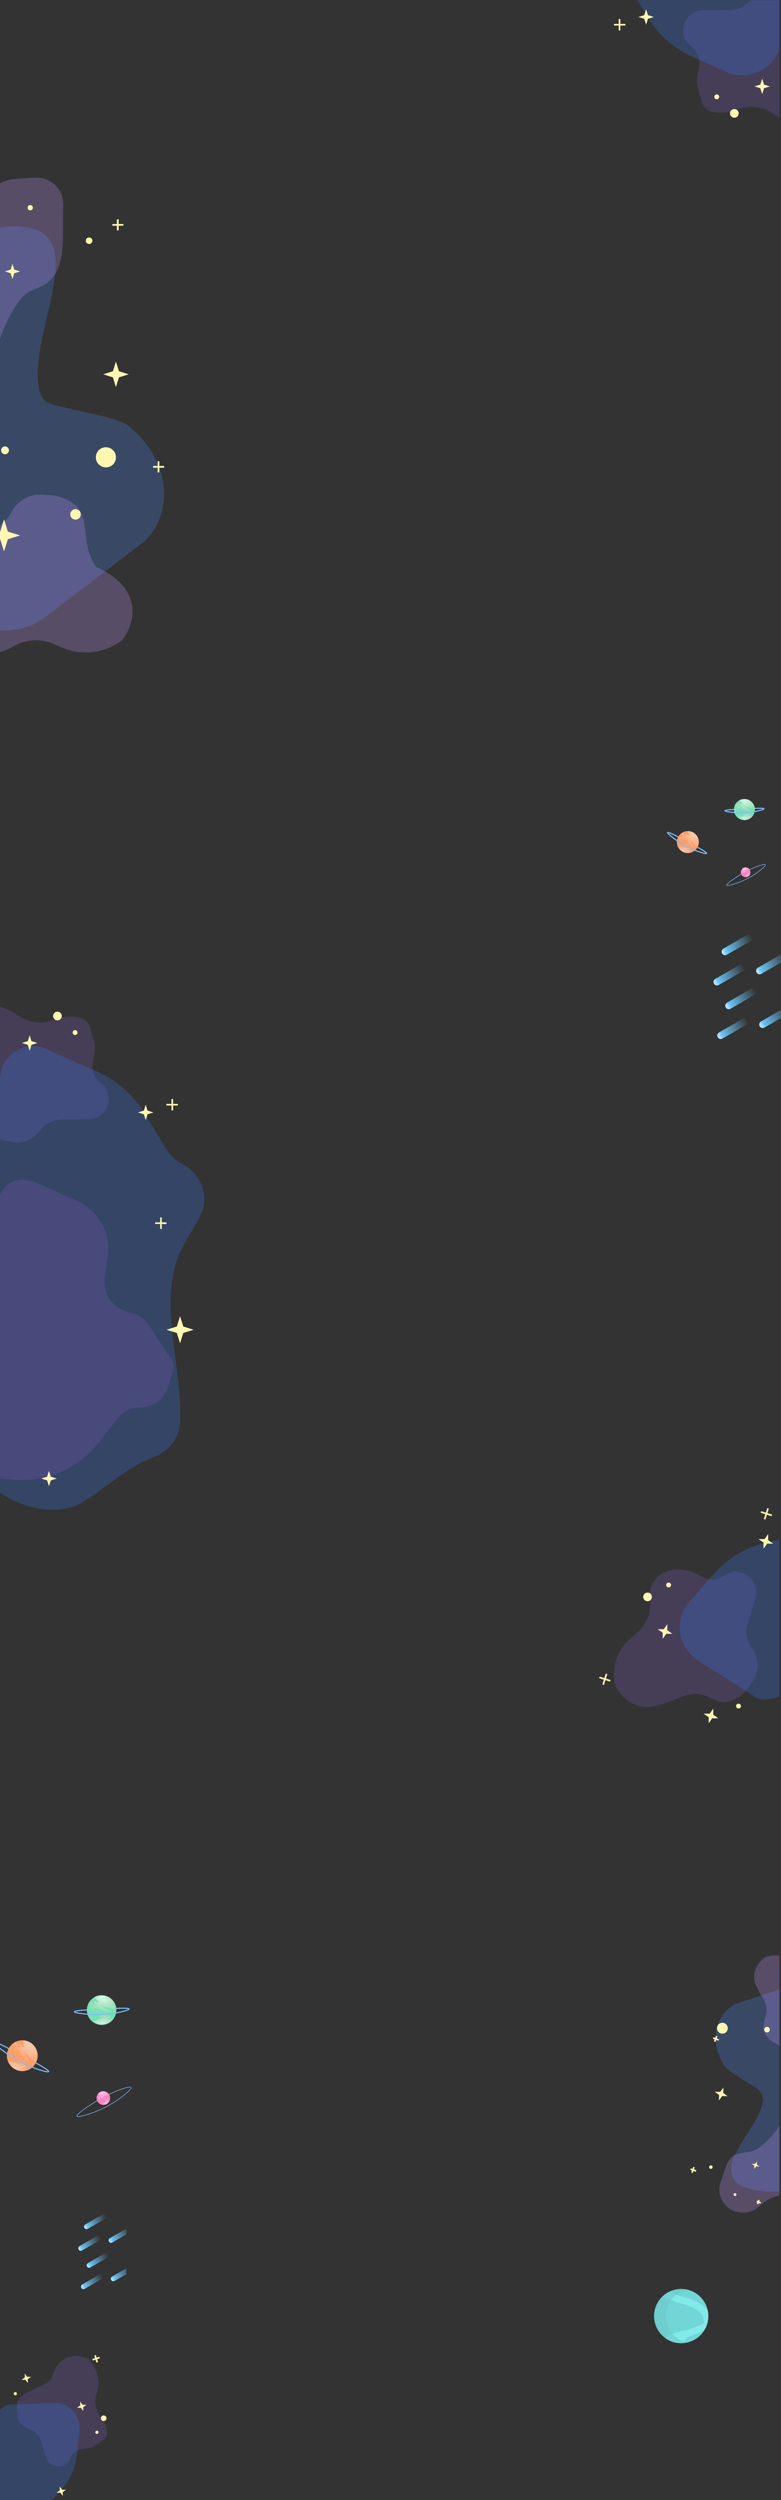<svg width="1440" height="4608" viewBox="0 0 1440 4608" fill="none" xmlns="http://www.w3.org/2000/svg">
<rect x="0" y="0" width="1440" height="4608" fill="#333333" stroke="none"/>
<mask id="mask0_408_3" style="mask-type:alpha" maskUnits="userSpaceOnUse" x="-3" y="0" width="1440" height="4612">
<path d="M-3 0H1437V4612H-3V0Z" fill="#272057"/>
</mask>
<g mask="url(#mask0_408_3)">
<path d="M1351.97 3978.5C1365.8 3945.67 1399.51 3908.09 1406.2 3875.64C1408.43 3864.83 1403.33 3854.61 1394.13 3848.53C1375.06 3835.94 1341.45 3817.72 1334.66 3806.53C1306.06 3759.38 1321.05 3710.28 1357.55 3692.93L1476.61 3654.25C1488.79 3650.3 1501.86 3650.03 1514.19 3653.49C1539.2 3660.5 1557.62 3681.73 1561.03 3707.48L1568.88 3766.84C1573.2 3799.42 1567.09 3832.53 1551.44 3861.43L1515.13 3928.48C1508.7 3940.35 1505.75 3953.8 1506.62 3967.28C1508.93 4002.98 1484.63 4035.92 1448.95 4038.62C1407.58 4041.75 1379.6 4036.57 1363.22 4026.66C1347.33 4017.06 1344.76 3995.61 1351.97 3978.5Z" fill="#4B7FE2" fill-opacity="0.29"/>
<path d="M1394.04 3659.97C1383.27 3634.5 1399.46 3614.96 1411.87 3607.01L1413 3606.67C1433.59 3600.44 1455.95 3605.67 1471.65 3620.38L1477.51 3625.88C1488.19 3635.89 1503.08 3640.06 1517.4 3637.04C1524.63 3635.52 1532.12 3635.81 1539.21 3637.89L1544.94 3639.56C1551.36 3641.44 1556 3647.04 1556.64 3653.7L1558.21 3669.91C1558.8 3676.03 1557.86 3682.19 1555.47 3687.85L1552.32 3695.34C1548.65 3704.04 1550.36 3714.08 1556.7 3721.08C1572.31 3738.29 1557.15 3765.48 1534.31 3761.26L1503.04 3755.49C1492.66 3753.58 1482 3756.77 1474.39 3764.08C1464.95 3773.14 1451.03 3775.71 1438.97 3770.63L1433.34 3768.26C1419.5 3762.43 1412.22 3753.08 1408.71 3744.57C1404.79 3735.08 1410.8 3721.61 1412.83 3711.56C1416.84 3691.78 1401.89 3678.55 1394.04 3659.97Z" fill="#B995F4" fill-opacity="0.27"/>
<path d="M1453.95 3886.9C1471.15 3849 1492.08 3808.36 1509.3 3784.3C1522.68 3765.61 1540.5 3774.51 1537.7 3797.32C1535.61 3814.3 1530.08 3839.37 1517.72 3876.13C1515.45 3882.9 1513.57 3890.43 1516.65 3896.88C1524.03 3912.36 1544.44 3901.91 1536.89 3920.32C1524.92 3949.52 1502.91 3985.47 1487.04 4009.81C1475.17 4028 1456.91 4040.89 1436.05 4046.95L1429.47 4048.87C1420.95 4051.34 1413.05 4055.56 1406.25 4061.26L1397.93 4068.24C1386.9 4077.5 1372 4080.67 1358.15 4076.72L1356.77 4076.33C1333.31 4069.63 1320.46 4044.44 1328.81 4021.51L1331.88 4013.09C1337.62 3997.33 1340.42 3978.53 1355.74 3971.68C1368.5 3965.98 1385.15 3968.25 1396.85 3960.6C1407.22 3953.82 1418.51 3942.16 1428.07 3930.73C1439.01 3917.65 1446.9 3902.42 1453.95 3886.9Z" fill="#B995F4" fill-opacity="0.27"/>
<circle cx="1414.24" cy="3741" r="5.171" transform="rotate(-160.616 1414.24 3741)" fill="#FFF7B1"/>
<circle cx="1310.7" cy="3994.41" r="3.232" transform="rotate(-160.616 1310.7 3994.41)" fill="#FFF7B1"/>
<circle cx="1355.24" cy="4045.03" r="2.585" transform="rotate(-160.616 1355.24 4045.03)" fill="#FFF7B1"/>
<circle cx="1331.9" cy="3738.41" r="10.018" transform="rotate(-160.616 1331.9 3738.41)" fill="#FFF7B1"/>
<line x1="1275.93" y1="4004.79" x2="1279.58" y2="3994.43" stroke="#FFF7B1" stroke-width="3"/>
<path d="M1283.49 4001.62L1273.13 3997.98" stroke="#FFF7B1" stroke-width="3"/>
<line x1="1317.75" y1="3763.24" x2="1321.4" y2="3752.88" stroke="#FFF7B1" stroke-width="3"/>
<path d="M1325.31 3760.08L1314.94 3756.43" stroke="#FFF7B1" stroke-width="3"/>
<line x1="1396.87" y1="4062.41" x2="1399.44" y2="4055.1" stroke="#FFF7B1" stroke-width="3"/>
<path d="M1402.62 4060.32L1395.3 4057.75" stroke="#FFF7B1" stroke-width="3"/>
<path d="M1390.67 3997.88L1390.88 3991.95L1386.13 3988.4L1392.05 3988.61L1395.6 3983.86L1395.4 3989.79L1400.15 3993.34L1394.22 3993.13L1390.67 3997.88Z" fill="#FFF7B1"/>
<path d="M1325.51 3871.49L1325.86 3861.44L1317.8 3855.42L1327.86 3855.77L1333.87 3847.71L1333.52 3857.76L1341.58 3863.78L1331.53 3863.43L1325.51 3871.49Z" fill="#FFF7B1"/>
<path d="M94.611 4385.35C108.941 4333.41 146.061 4339.12 162.829 4348.46L163.659 4349.29C178.869 4364.49 184.823 4386.64 179.281 4407.41L177.212 4415.17C173.443 4429.3 176.806 4444.38 186.223 4455.57C190.975 4461.22 194.259 4467.95 195.782 4475.17L197.013 4481C198.394 4487.55 195.652 4494.27 190.089 4497.99L176.553 4507.02C171.449 4510.43 165.578 4512.51 159.468 4513.09L151.388 4513.84C141.992 4514.73 133.96 4520.97 130.795 4529.86C123.01 4551.73 91.909 4551.23 84.831 4529.12L75.144 4498.87C71.931 4488.83 64.083 4480.95 54.058 4477.7C41.621 4473.67 32.775 4462.62 31.555 4449.61L30.985 4443.53C30.709 4440.59 30.673 4437.81 30.838 4435.18C32.58 4407.44 70.006 4405.53 91.616 4388.04C92.814 4387.07 93.819 4386.15 94.611 4385.35Z" fill="#7D59B8" fill-opacity="0.27"/>
<path d="M-24.426 4545.83C-26.992 4506.64 -14.307 4437.73 16.365 4432.25L99.095 4429.15C108.66 4428.79 118.101 4431.4 126.124 4436.62C140.862 4446.21 148.91 4463.31 146.907 4480.78L141.868 4524.71C139.101 4548.83 128.95 4571.52 112.802 4589.65L79.267 4627.32C73.124 4634.21 69.01 4642.68 67.38 4651.77C62.834 4677.14 39.525 4695.71 14.438 4689.81C-12.938 4683.36 -29.753 4673.74 -37.927 4663.25C-45.121 4654.02 -43.026 4641.23 -39.908 4629.95C-34.937 4611.96 -28.474 4595.47 -24.635 4576.53C-22.594 4566.46 -23.755 4556.09 -24.426 4545.83Z" fill="#3974E4" fill-opacity="0.29"/>
<path d="M141.891 4438.02L147.94 4433.83L147.945 4426.47L152.135 4432.52L159.493 4432.53L153.444 4436.72L153.439 4444.08L149.249 4438.03L141.891 4438.02Z" fill="#FFF7B1"/>
<path d="M39.69 4386.45L45.74 4382.26L45.745 4374.9L49.934 4380.95L57.293 4380.95L51.243 4385.14L51.238 4392.5L47.049 4386.45L39.69 4386.45Z" fill="#FFF7B1"/>
<path d="M104.156 4594.58L110.205 4590.39L110.21 4583.03L114.4 4589.08L121.758 4589.08L115.709 4593.27L115.704 4600.63L111.515 4594.58L104.156 4594.58Z" fill="#FFF7B1"/>
<line x1="170.665" y1="4349.45" x2="183.675" y2="4345.39" stroke="#FFF7B1" stroke-width="3"/>
<path d="M179.309 4354.27L175.248 4341.26" stroke="#FFF7B1" stroke-width="3"/>
<circle cx="191.212" cy="4457.32" r="5.167" transform="rotate(-107.334 191.212 4457.32)" fill="#FFF7B1"/>
<circle cx="178.663" cy="4483.22" r="2.906" transform="rotate(-107.334 178.663 4483.22)" fill="#FFF7B1"/>
<circle cx="28.235" cy="4412.03" r="2.906" transform="rotate(-107.334 28.235 4412.03)" fill="#FFF7B1"/>
<path d="M1205.88 3145.33C1171.47 3152.13 1147.69 3130.28 1136.74 3111.67C1134.96 3108.66 1133.92 3105.31 1133.29 3101.87C1127.69 3071.22 1138.85 3039.91 1162.58 3019.72L1174.67 3009.43C1191.92 2994.76 1200.92 2972.59 1198.78 2950.05L1198.04 2942.33C1197.45 2936.02 1198.42 2929.66 1200.87 2923.81C1208.84 2904.8 1227.58 2892.56 1248.2 2892.9L1255.44 2893.02C1265.58 2893.18 1275.51 2895.87 1284.36 2900.84L1294.47 2906.51C1307.21 2913.66 1322.94 2912.78 1334.8 2904.25C1363.98 2883.25 1403.14 2911.28 1392.69 2945.67L1378.37 2992.74C1373.62 3008.35 1376.68 3025.3 1386.58 3038.27C1398.87 3054.36 1400.41 3076.21 1390.5 3093.87L1385.87 3102.1C1372.59 3125.77 1353.49 3134.84 1338.45 3137.38C1327.26 3139.26 1313.1 3131.02 1302.66 3126.57C1269.79 3112.58 1240.94 3138.4 1205.88 3145.33Z" fill="#7D59B8" fill-opacity="0.27"/>
<path d="M1550.76 3013.22C1522.82 3065.15 1440.58 3150.35 1394.55 3129.35L1286.47 3060.43C1273.97 3052.46 1264.24 3040.83 1258.62 3027.11C1248.3 3001.92 1253.11 2973.05 1271.05 2952.57L1316.16 2901.06C1340.93 2872.77 1373.84 2852.83 1410.37 2843.95L1486.25 2825.52C1500.15 2822.15 1512.85 2814.99 1522.93 2804.85C1551.07 2776.54 1597.11 2773.42 1623.85 2803.04C1653.04 2835.36 1665.99 2862.41 1667.15 2882.98C1668.18 2901.07 1654.25 2915.51 1640.35 2927.13C1616.09 2947.4 1591.14 2963.82 1567.8 2987.71C1560.62 2995.06 1555.63 3004.17 1550.76 3013.22Z" fill="#3974E4" fill-opacity="0.29"/>
<path d="M1239.78 3011.44L1228.38 3011.45L1221.9 3020.81L1221.89 3009.42L1212.52 3002.93L1223.92 3002.92L1230.4 2993.56L1230.41 3004.95L1239.78 3011.44Z" fill="#FFF7B1"/>
<path d="M1324.51 3167.13L1313.11 3167.14L1306.63 3176.51L1306.62 3165.12L1297.25 3158.63L1308.65 3158.62L1315.13 3149.25L1315.14 3160.65L1324.51 3167.13Z" fill="#FFF7B1"/>
<path d="M1425.72 2845.29L1414.33 2845.3L1407.84 2854.67L1407.84 2843.27L1398.47 2836.79L1409.86 2836.78L1416.35 2827.41L1416.36 2838.81L1425.72 2845.29Z" fill="#FFF7B1"/>
<line x1="1423.14" y1="2793.17" x2="1402.99" y2="2786.88" stroke="#FFF7B1" stroke-width="3"/>
<path d="M1416.13 2780.2L1409.84 2800.35" stroke="#FFF7B1" stroke-width="3"/>
<line x1="1125.37" y1="3098.11" x2="1105.22" y2="3091.83" stroke="#FFF7B1" stroke-width="3"/>
<path d="M1118.36 3085.14L1112.07 3105.29" stroke="#FFF7B1" stroke-width="3"/>
<circle cx="1193.96" cy="2943.42" r="8" transform="rotate(107.334 1193.96 2943.42)" fill="#FFF7B1"/>
<circle cx="1232.76" cy="2921.49" r="4.5" transform="rotate(107.334 1232.76 2921.49)" fill="#FFF7B1"/>
<circle cx="1361.64" cy="3144.64" r="4.5" transform="rotate(107.334 1361.64 3144.64)" fill="#FFF7B1"/>
<path d="M-45.015 1982.31C-115.174 1937.17 -89.612 1884.94 -68.061 1864.46L-66.451 1863.62C-36.974 1848.15 -1.485 1849.57 26.663 1867.34L37.173 1873.98C56.319 1886.07 80.16 1888.05 101.042 1879.3C111.58 1874.88 123.047 1873.13 134.423 1874.21L143.615 1875.08C153.925 1876.06 162.601 1883.21 165.524 1893.15L172.636 1917.33C175.317 1926.44 175.689 1936.08 173.717 1945.38L171.109 1957.67C168.077 1971.96 173.607 1986.72 185.287 1995.5C214.02 2017.09 198.933 2062.83 162.989 2063.1L113.796 2063.46C97.477 2063.57 82.213 2071.54 72.782 2084.86C61.083 2101.38 40.678 2109.36 20.874 2105.16L11.632 2103.2C-2.263 2100.25 -12.817 2094.59 -20.709 2087.92C-41.941 2069.97 -33.378 2038.03 -36.804 2010.44C-38.354 1997.96 -42.071 1987.82 -45.015 1982.31Z" fill="#7D59B8" fill-opacity="0.27"/>
<path d="M152.911 2768.66C55.086 2827.44 -172.511 2699.04 -45.499 2458L0.432 1982.94C3.923 1946.83 38.223 1921.91 73.647 1929.75C77.563 1930.62 81.382 1931.87 85.049 1933.49L178.574 1974.89C215.692 1991.32 246.828 2018.82 267.725 2053.61L305.559 2116.62C312.923 2128.88 323.536 2138.87 336.224 2145.47C371.625 2163.89 387.502 2206.38 368.803 2241.64C360.594 2257.11 351.914 2272.24 342.952 2287.01C284.225 2383.78 334.849 2503.78 332.532 2616.95C331.88 2648.76 314.713 2674.25 279.356 2687.44C234.567 2704.15 193.885 2744.03 152.911 2768.66Z" fill="#3974E4" fill-opacity="0.29"/>
<path d="M-22.932 2424.75C-60.748 2337.37 -27.619 2232.95 8.987 2188.52C24.397 2169.82 50.303 2172.41 72.404 2182.35L142.467 2213.86C182.132 2231.69 205.14 2273.69 198.821 2316.72L193.205 2354.96C188.805 2384.93 208.713 2413.07 238.433 2418.89C253.348 2421.81 266.466 2430.6 274.85 2443.27L316.47 2506.2C320.336 2512.05 321.361 2519.33 319.259 2526.01L309.499 2557.07C302.54 2579.21 282.014 2594.28 258.802 2594.28C242.56 2594.28 227.211 2601.7 217.132 2614.44L180.171 2661.14C144.079 2706.74 87.813 2731.6 29.796 2727.57L-44.382 2722.43C-57.615 2721.51 -69.986 2715.53 -78.922 2705.73L-92.907 2690.38C-121.456 2659.06 -94.153 2609.35 -52.403 2616.63C-73.306 2595.13 -81.072 2572.42 -82.421 2553.1C-84.357 2525.36 -61.455 2504.71 -45.598 2481.87C-30.356 2459.92 -24.138 2436.8 -22.932 2424.75Z" fill="#7D59B8" fill-opacity="0.27"/>
<path d="M54.654 1936.72L51.252 1925.85L40.378 1922.45L51.252 1919.04L54.654 1908.17L58.056 1919.04L68.93 1922.45L58.056 1925.85L54.654 1936.72Z" fill="#FFF7B1"/>
<path d="M332 2476L326.043 2456.95L307 2451L326.043 2445.04L332 2426L337.957 2445.04L357 2451L337.957 2456.95L332 2476Z" fill="#FFF7B1"/>
<path d="M268.654 2064.72L265.252 2053.85L254.378 2050.45L265.252 2047.04L268.654 2036.17L272.056 2047.04L282.93 2050.45L272.056 2053.85L268.654 2064.72Z" fill="#FFF7B1"/>
<path d="M90.276 2739.55L86.874 2728.68L76 2725.27L86.874 2721.87L90.276 2711L93.678 2721.87L104.552 2725.27L93.678 2728.68L90.276 2739.55Z" fill="#FFF7B1"/>
<line x1="317.637" y1="2046.72" x2="317.637" y2="2025.62" stroke="#FFF7B1" stroke-width="3"/>
<path d="M327.93 2036.17L306.826 2036.17" stroke="#FFF7B1" stroke-width="3"/>
<line x1="296.811" y1="2265.1" x2="296.811" y2="2244" stroke="#FFF7B1" stroke-width="3"/>
<path d="M307.104 2254.55L286 2254.55" stroke="#FFF7B1" stroke-width="3"/>
<circle cx="105.93" cy="1872.72" r="8" transform="rotate(180 105.93 1872.72)" fill="#FFF7B1"/>
<circle cx="138.43" cy="1903.22" r="4.5" transform="rotate(180 138.43 1903.22)" fill="#FFF7B1"/>
<path d="M102.31 477.008C106.298 548.995 55.142 656.166 73.576 722.691C76.522 733.324 84.23 741.657 94.772 744.912C131.417 756.225 216.652 768.132 237.613 785.336C316.266 849.895 320.243 944.527 267.345 997.074L83.796 1137.29C65.027 1151.63 42.439 1160.1 18.871 1161.63C-28.946 1164.75 -74.018 1139.07 -95.715 1096.34L-159.013 971.699C-177.838 934.628 -184.452 892.553 -177.909 851.495L-151.151 683.6C-147.231 658.998 -150.333 633.788 -160.103 610.871C-185.986 550.153 -163.859 477.932 -103.424 451.394C-19.355 414.478 38.48 410.164 71.743 425.77C90.916 434.765 101.139 455.861 102.31 477.008Z" fill="#4B7FE2" fill-opacity="0.29"/>
<path d="M177.434 1044.95C268.145 1085.81 247.212 1151.93 225.406 1179.88L223.657 1181.16C191.621 1204.6 149.514 1209.19 113.18 1193.2L99.613 1187.22C74.9 1176.34 46.431 1178.21 23.348 1192.22C11.699 1199.29 -1.517 1203.37 -15.125 1204.11L-26.119 1204.7C-38.452 1205.37 -49.947 1198.46 -55.147 1187.26L-67.8 1160C-72.571 1149.72 -74.71 1138.42 -74.024 1127.11L-73.117 1112.15C-72.063 1094.75 -81.189 1078.33 -96.513 1070.03C-134.212 1049.63 -124.487 993.024 -82.141 986.372L-24.186 977.27C-4.96 974.25 11.637 962.162 20.41 944.79C31.294 923.24 53.951 910.228 78.049 911.689L89.296 912.371C110.038 913.628 125.569 920.584 136.818 929.325C158.773 946.385 155.331 978.066 160.879 1005.31C164.586 1023.52 172.207 1037.92 177.434 1044.95Z" fill="#B995F4" fill-opacity="0.27"/>
<path d="M-18.998 716.053C-27.041 808.703 -42.185 912.382 -62.464 958.74C-71.674 979.794 -94.605 975.639 -102.273 953.975C-112.224 925.86 -122.854 871.528 -123.719 767.267C-123.779 760.125 -124.941 752.698 -128.79 746.682C-151.463 711.245 -186.061 750.986 -184.034 711.122C-180.993 651.314 -163.845 572.581 -150.988 520.456C-142.085 484.367 -119.947 453.232 -89.719 431.598L-75.783 421.624C-62.481 412.103 -51.308 399.915 -42.976 385.838L-32.77 368.593C-19.239 345.732 4.754 331.075 31.271 329.472L64.802 327.445C93.049 325.737 116.812 348.358 116.497 376.655L116.155 407.367C115.687 449.373 119.549 498.268 85.311 522.609C73.257 531.178 57.516 533.266 46.341 542.954C27.533 559.259 10.373 595.468 -1.874 628.684C-12.191 656.665 -16.418 686.343 -18.998 716.053Z" fill="#B995F4" fill-opacity="0.27"/>
<circle cx="139.229" cy="948.117" r="9.54" fill="#FFF7B1"/>
<circle cx="164.272" cy="443.675" r="5.963" fill="#FFF7B1"/>
<circle cx="9.243" cy="830.056" r="7.155" fill="#FFF7B1"/>
<circle cx="55.752" cy="382.856" r="4.77" fill="#FFF7B1"/>
<circle cx="195.263" cy="842.925" r="18.484" fill="#FFF7B1"/>
<line x1="217.15" y1="404.322" x2="217.15" y2="424.595" stroke="#FFF7B1" stroke-width="3"/>
<path d="M207.203 414.458L227.476 414.458" stroke="#FFF7B1" stroke-width="3"/>
<line x1="292.28" y1="850.329" x2="292.28" y2="870.602" stroke="#FFF7B1" stroke-width="3"/>
<path d="M282.333 860.466L302.606 860.466" stroke="#FFF7B1" stroke-width="3"/>
<path d="M7.454 957.657L14.416 979.912L36.671 986.874L14.416 993.836L7.454 1016.09L0.492 993.836L-21.763 986.874L0.492 979.912L7.454 957.657Z" fill="#FFF7B1"/>
<path d="M22.957 486.606L26.225 497.053L36.671 500.321L26.225 503.589L22.957 514.035L19.689 503.589L9.242 500.321L19.689 497.053L22.957 486.606Z" fill="#FFF7B1"/>
<path d="M213.762 666.679L219.304 684.392L237.017 689.933L219.304 695.475L213.762 713.188L208.221 695.475L190.508 689.933L208.221 684.392L213.762 666.679Z" fill="#FFF7B1"/>
<circle cx="139.229" cy="948.117" r="9.54" fill="#FFF7B1"/>
<circle cx="164.272" cy="443.675" r="5.963" fill="#FFF7B1"/>
<circle cx="9.243" cy="830.056" r="7.155" fill="#FFF7B1"/>
<circle cx="55.752" cy="382.856" r="4.77" fill="#FFF7B1"/>
<circle cx="195.263" cy="842.925" r="18.484" fill="#FFF7B1"/>
<line x1="217.15" y1="404.322" x2="217.15" y2="424.595" stroke="#FFF7B1" stroke-width="3"/>
<path d="M207.203 414.458L227.476 414.458" stroke="#FFF7B1" stroke-width="3"/>
<line x1="292.28" y1="850.329" x2="292.28" y2="870.602" stroke="#FFF7B1" stroke-width="3"/>
<path d="M282.333 860.466L302.606 860.466" stroke="#FFF7B1" stroke-width="3"/>
<path d="M7.454 957.657L14.416 979.912L36.671 986.874L14.416 993.836L7.454 1016.09L0.492 993.836L-21.763 986.874L0.492 979.912L7.454 957.657Z" fill="#FFF7B1"/>
<path d="M22.957 486.606L26.225 497.053L36.671 500.321L26.225 503.589L22.957 514.035L19.689 503.589L9.242 500.321L19.689 497.053L22.957 486.606Z" fill="#FFF7B1"/>
<path d="M213.762 666.679L219.304 684.392L237.017 689.933L219.304 695.475L213.762 713.188L208.221 695.475L190.508 689.933L208.221 684.392L213.762 666.679Z" fill="#FFF7B1"/>
<path d="M1504.94 99.415C1575.1 144.557 1549.54 196.789 1527.99 217.263L1526.38 218.107C1496.9 233.579 1461.41 232.16 1433.27 214.386L1422.76 207.749C1403.61 195.659 1379.77 193.674 1358.89 202.431C1348.35 206.851 1336.88 208.598 1325.51 207.519L1316.31 206.647C1306 205.669 1297.33 198.513 1294.41 188.578L1287.29 164.401C1284.61 155.286 1284.24 145.646 1286.21 136.351L1288.82 124.057C1291.85 109.764 1286.32 95.009 1274.64 86.23C1245.91 64.632 1261 18.893 1296.94 18.631L1346.13 18.272C1362.45 18.153 1377.72 10.187 1387.15 -3.132C1398.85 -19.654 1419.25 -27.634 1439.06 -23.433L1448.3 -21.472C1462.19 -18.524 1472.75 -12.866 1480.64 -6.192C1501.87 11.76 1493.31 43.697 1496.73 71.289C1498.28 83.766 1502 93.908 1504.94 99.415Z" fill="#7D59B8" fill-opacity="0.27"/>
<path d="M1314.32 -152.389C1372.22 -141.189 1478.06 -88.065 1471.72 -37.876L1438.14 85.837C1434.25 100.14 1426.04 112.892 1414.62 122.342C1393.65 139.703 1364.66 143.709 1339.77 132.689L1277.15 104.975C1242.77 89.756 1213.93 64.288 1194.57 32.053L1154.37 -34.891C1147.01 -47.154 1136.39 -57.139 1123.71 -63.742C1088.31 -82.166 1071.6 -125.188 1091.91 -159.542C1114.07 -197.032 1136.04 -217.452 1155.32 -224.694C1172.29 -231.066 1190.22 -222.072 1205.45 -212.259C1232.03 -195.142 1255.14 -176.214 1284.9 -161.053C1294.06 -156.388 1304.23 -154.34 1314.32 -152.389Z" fill="#3974E4" fill-opacity="0.29"/>
<path d="M1405.28 145L1408.68 155.874L1419.55 159.276L1408.68 162.678L1405.28 173.552L1401.87 162.678L1391 159.276L1401.87 155.874L1405.28 145Z" fill="#FFF7B1"/>
<path d="M1191.28 17L1194.68 27.874L1205.55 31.276L1194.68 34.678L1191.28 45.552L1187.87 34.678L1177 31.276L1187.87 27.874L1191.28 17Z" fill="#FFF7B1"/>
<line x1="1142.29" y1="35" x2="1142.29" y2="56.104" stroke="#FFF7B1" stroke-width="3"/>
<path d="M1132 45.552L1153.1 45.552" stroke="#FFF7B1" stroke-width="3"/>
<circle cx="1354" cy="209" r="8" fill="#FFF7B1"/>
<circle cx="1321.5" cy="178.5" r="4.5" fill="#FFF7B1"/>
</g>
<g clip-path="url(#clip0_408_3)">
<path d="M1333.71 1748.51C1330.6 1750.3 1329.53 1754.28 1331.33 1757.39C1333.12 1760.5 1337.1 1761.56 1340.21 1759.77L1333.71 1748.51ZM1340.21 1759.77L1390.68 1730.63L1384.18 1719.37L1333.71 1748.51L1340.21 1759.77Z" fill="url(#paint0_linear_408_3)"/>
<path d="M1318.75 1804.29C1315.64 1806.09 1314.58 1810.06 1316.37 1813.17C1318.17 1816.28 1322.14 1817.34 1325.25 1815.55L1318.75 1804.29ZM1325.25 1815.55L1375.72 1786.41L1369.22 1775.15L1318.75 1804.29L1325.25 1815.55Z" fill="url(#paint1_linear_408_3)"/>
<path d="M1397.28 1783.72C1394.17 1785.52 1393.11 1789.49 1394.9 1792.6C1396.7 1795.71 1400.67 1796.78 1403.78 1794.98L1397.28 1783.72ZM1403.78 1794.98L1454.25 1765.84L1447.75 1754.59L1397.28 1783.72L1403.78 1794.98Z" fill="url(#paint2_linear_408_3)"/>
<path d="M1340.48 1848.06C1337.37 1849.85 1336.3 1853.83 1338.1 1856.94C1339.89 1860.05 1343.87 1861.11 1346.98 1859.32L1340.48 1848.06ZM1346.98 1859.32L1396.66 1830.63L1390.16 1819.37L1340.48 1848.06L1346.98 1859.32Z" fill="url(#paint3_linear_408_3)"/>
<path d="M1325.75 1902.98C1322.64 1904.77 1321.58 1908.75 1323.37 1911.85C1325.17 1914.96 1329.14 1916.03 1332.25 1914.23L1325.75 1902.98ZM1332.25 1914.23L1381.94 1885.55L1375.44 1874.29L1325.75 1902.98L1332.25 1914.23Z" fill="url(#paint4_linear_408_3)"/>
<path d="M1403.06 1882.73C1399.96 1884.52 1398.89 1888.5 1400.68 1891.61C1402.48 1894.71 1406.46 1895.78 1409.56 1893.98L1403.06 1882.73ZM1409.56 1893.98L1459.25 1865.3L1452.75 1854.04L1403.06 1882.73L1409.56 1893.98Z" fill="url(#paint5_linear_408_3)"/>
</g>
<g clip-path="url(#clip1_408_3)">
<path d="M157.32 4100.12C155.107 4101.4 154.348 4104.25 155.626 4106.48C156.904 4108.7 159.735 4109.46 161.948 4108.18L157.32 4100.12ZM161.948 4108.18L197.882 4087.32L193.254 4079.27L157.32 4100.12L161.948 4108.18Z" fill="url(#paint6_linear_408_3)"/>
<path d="M146.67 4140.05C144.457 4141.33 143.698 4144.18 144.976 4146.4C146.254 4148.63 149.085 4149.39 151.298 4148.1L146.67 4140.05ZM151.298 4148.1L187.232 4127.25L182.604 4119.19L146.67 4140.05L151.298 4148.1Z" fill="url(#paint7_linear_408_3)"/>
<path d="M202.585 4125.32C200.371 4126.61 199.613 4129.45 200.891 4131.68C202.169 4133.9 204.999 4134.67 207.213 4133.38L202.585 4125.32ZM207.213 4133.38L243.146 4112.53L238.518 4104.47L202.585 4125.32L207.213 4133.38Z" fill="url(#paint8_linear_408_3)"/>
<path d="M162.139 4171.37C159.925 4172.66 159.167 4175.5 160.445 4177.73C161.723 4179.95 164.553 4180.71 166.767 4179.43L162.139 4171.37ZM166.767 4179.43L202.143 4158.9L197.515 4150.84L162.139 4171.37L166.767 4179.43Z" fill="url(#paint9_linear_408_3)"/>
<path d="M151.654 4210.68C149.441 4211.96 148.682 4214.81 149.96 4217.03C151.238 4219.26 154.069 4220.02 156.282 4218.74L151.654 4210.68ZM156.282 4218.74L191.658 4198.2L187.03 4190.15L151.654 4210.68L156.282 4218.74Z" fill="url(#paint10_linear_408_3)"/>
<path d="M206.702 4196.18C204.488 4197.47 203.73 4200.31 205.008 4202.54C206.285 4204.76 209.116 4205.53 211.33 4204.24L206.702 4196.18ZM211.33 4204.24L246.706 4183.71L242.078 4175.65L206.702 4196.18L211.33 4204.24Z" fill="url(#paint11_linear_408_3)"/>
</g>
<path d="M1258.69 1569.97C1268.54 1575.23 1280.8 1571.5 1286.06 1561.64C1291.31 1551.79 1287.59 1539.53 1277.73 1534.28C1267.88 1529.02 1255.62 1532.74 1250.36 1542.6C1245.1 1552.45 1248.83 1564.71 1258.69 1569.97Z" fill="#FF9E67"/>
<mask id="mask1_408_3" style="mask-type:alpha" maskUnits="userSpaceOnUse" x="1247" y="1531" width="42" height="42">
<path d="M1258.69 1569.97C1268.54 1575.23 1280.8 1571.5 1286.06 1561.64C1291.31 1551.79 1287.59 1539.53 1277.73 1534.28C1267.88 1529.02 1255.62 1532.74 1250.36 1542.6C1245.1 1552.45 1248.83 1564.71 1258.69 1569.97Z" fill="#FF9E67"/>
</mask>
<g mask="url(#mask1_408_3)">
<path d="M1291.71 1551.87C1295.73 1539.34 1277.95 1529.53 1269.51 1527.65C1268.85 1527.5 1268.29 1528.09 1268.41 1528.76L1270.41 1539.73C1270.6 1540.77 1269.24 1541.35 1268.61 1540.49L1265.88 1536.72C1265.24 1535.83 1263.83 1536.49 1264.1 1537.56L1264.73 1540.03C1265.03 1541.21 1263.37 1541.8 1262.86 1540.7L1259.9 1534.34C1259.47 1533.42 1258.09 1533.66 1258 1534.68L1256.8 1547.94C1256.7 1549.03 1258.16 1549.46 1258.68 1548.5L1260.59 1544.92C1260.92 1544.29 1261.8 1544.21 1262.25 1544.77L1276.3 1562.33C1277.04 1563.26 1278.49 1562.35 1277.98 1561.28L1270.46 1545.42C1272.51 1549.46 1283.32 1559.02 1284.43 1560.26C1284.5 1560.34 1284.56 1560.44 1284.62 1560.52C1288.97 1566.48 1290.15 1556.44 1291.71 1551.87Z" fill="url(#paint12_radial_408_3)"/>
</g>
<mask id="mask2_408_3" style="mask-type:alpha" maskUnits="userSpaceOnUse" x="1248" y="1531" width="41" height="42">
<path d="M1268.06 1531.76C1256.9 1532.14 1248.15 1541.49 1248.52 1552.66C1248.9 1563.82 1258.25 1572.57 1269.42 1572.2C1280.58 1571.82 1289.33 1562.47 1288.96 1551.3C1288.58 1540.14 1279.23 1531.39 1268.06 1531.76Z" fill="#FF9E67"/>
</mask>
<g mask="url(#mask2_408_3)">
<path d="M1248.88 1563.26C1251.55 1575.6 1270.35 1575.74 1279.15 1573.44C1280.02 1573.21 1280.04 1572.1 1279.2 1571.77L1272.66 1569.18C1271.62 1568.77 1272.06 1567.21 1273.16 1567.4C1274.09 1567.57 1274.64 1566.41 1273.93 1565.79L1272.56 1564.61C1271.84 1563.99 1272.62 1562.85 1273.46 1563.3C1274.29 1563.74 1275.07 1562.65 1274.39 1562.01L1271.39 1559.21C1271.24 1559.06 1271.05 1558.97 1270.84 1558.94L1267.86 1558.55L1262.47 1557.63C1261.42 1557.46 1260.86 1558.82 1261.72 1559.43L1268.07 1563.95C1264.3 1561.5 1253.71 1560.31 1252.31 1559.93C1252.21 1559.9 1252.11 1559.85 1252.01 1559.81C1245.25 1556.71 1247.95 1558.52 1248.88 1563.26Z" fill="url(#paint13_radial_408_3)"/>
</g>
<path d="M1250.67 1542.76C1250.67 1542.76 1218.41 1525.55 1236.12 1540.29C1253.83 1555.03 1275.45 1566.57 1295.84 1572.15C1316.22 1577.74 1286.06 1561.64 1286.06 1561.64" stroke="#7FBCF5" stroke-width="2"/>
<path d="M1373.48 1511.6C1384.18 1511.05 1392.41 1501.92 1391.86 1491.22C1391.3 1480.52 1382.18 1472.29 1371.47 1472.84C1360.77 1473.4 1352.54 1482.52 1353.1 1493.23C1353.65 1503.93 1362.77 1512.16 1373.48 1511.6Z" fill="#75E3B5"/>
<mask id="mask3_408_3" style="mask-type:alpha" maskUnits="userSpaceOnUse" x="1353" y="1472" width="39" height="40">
<path d="M1373.48 1511.6C1384.18 1511.05 1392.41 1501.92 1391.86 1491.22C1391.3 1480.52 1382.18 1472.29 1371.47 1472.84C1360.77 1473.4 1352.54 1482.52 1353.1 1493.23C1353.65 1503.93 1362.77 1512.16 1373.48 1511.6Z" fill="#FF9E67"/>
</mask>
<g mask="url(#mask3_408_3)">
<path d="M1391.67 1480.39C1388.78 1468.12 1369.39 1468.83 1361.49 1471.45C1360.85 1471.66 1360.67 1472.45 1361.12 1472.96L1368.03 1480.81C1368.73 1481.61 1367.87 1482.81 1366.89 1482.39L1363.14 1480.8C1362.12 1480.37 1361.26 1481.66 1362.05 1482.43L1363.33 1483.7C1364.19 1484.55 1363.07 1485.92 1362.07 1485.24L1356.97 1481.81C1356.13 1481.24 1355.07 1482.15 1355.51 1483.07L1360.94 1494.25C1361.42 1495.23 1362.9 1494.85 1362.84 1493.76L1362.65 1490.14C1362.61 1489.42 1363.32 1488.9 1364 1489.15L1383.85 1496.49C1384.96 1496.9 1385.74 1495.38 1384.75 1494.72L1371.01 1485.6C1374.69 1487.9 1388.27 1490.41 1389.83 1490.89C1389.93 1490.92 1390.03 1490.97 1390.13 1491.01C1396.64 1493.74 1392.64 1484.92 1391.67 1480.39Z" fill="url(#paint14_radial_408_3)"/>
</g>
<mask id="mask4_408_3" style="mask-type:alpha" maskUnits="userSpaceOnUse" x="1353" y="1472" width="40" height="40">
<path d="M1362.28 1475.56C1353.29 1481.39 1350.73 1493.41 1356.56 1502.4C1362.39 1511.39 1374.41 1513.96 1383.4 1508.13C1392.39 1502.29 1394.96 1490.28 1389.12 1481.28C1383.29 1472.29 1371.28 1469.73 1362.28 1475.56Z" fill="#FF9E67"/>
</mask>
<g mask="url(#mask4_408_3)">
<path d="M1362.1 1510.94C1370.37 1519.73 1385.8 1510.65 1391.95 1504.4C1392.58 1503.76 1392.02 1502.8 1391.13 1502.95L1384.57 1504.04C1383.51 1504.22 1383.1 1502.72 1384.11 1502.34C1384.95 1502.01 1384.83 1500.78 1383.94 1500.63L1382.24 1500.34C1381.33 1500.18 1381.41 1498.86 1382.33 1498.81C1383.22 1498.77 1383.32 1497.48 1382.45 1497.3L1378.61 1496.47C1378.41 1496.43 1378.19 1496.45 1378 1496.53L1375.37 1497.68L1370.65 1499.53C1369.66 1499.92 1369.88 1501.38 1370.94 1501.46L1378.21 1502.02C1373.91 1501.86 1364.64 1506.11 1363.28 1506.51C1363.18 1506.54 1363.07 1506.54 1362.96 1506.55C1355.88 1507.35 1358.99 1507.51 1362.1 1510.94Z" fill="url(#paint15_radial_408_3)"/>
</g>
<path d="M1353 1492C1353 1492 1323.71 1493.38 1343.64 1496.44C1363.57 1499.5 1384.99 1498.39 1402.8 1493.38C1420.61 1488.37 1391.5 1490 1391.5 1490" stroke="#7FBCF5" stroke-width="2"/>
<path d="M1367.06 1610.92C1367.06 1610.92 1323.85 1637.2 1346.79 1631.33C1369.73 1625.46 1391.78 1613.71 1407.7 1598.88C1423.61 1584.06 1380.79 1603.35 1380.79 1603.35" stroke="#7FBCF5"/>
<path d="M1378.97 1615.66C1383.32 1613.34 1384.97 1607.93 1382.65 1603.58C1380.33 1599.22 1374.92 1597.57 1370.57 1599.89C1366.21 1602.21 1364.56 1607.62 1366.88 1611.98C1369.2 1616.33 1374.61 1617.98 1378.97 1615.66Z" fill="#F782C8"/>
<mask id="mask5_408_3" style="mask-type:alpha" maskUnits="userSpaceOnUse" x="1365" y="1598" width="19" height="19">
<path d="M1378.97 1615.66C1383.32 1613.34 1384.97 1607.93 1382.65 1603.58C1380.34 1599.22 1374.92 1597.57 1370.57 1599.89C1366.22 1602.21 1364.57 1607.62 1366.89 1611.98C1369.21 1616.33 1374.62 1617.98 1378.97 1615.66Z" fill="#FF9E67"/>
</mask>
<g mask="url(#mask5_408_3)">
<path d="M1380.46 1599.1C1377.08 1594.82 1369.86 1598.17 1366.69 1600.77C1366.17 1601.2 1366.33 1601.99 1366.96 1602.26L1369.91 1603.55C1370.54 1603.82 1370.36 1604.78 1369.67 1604.8L1368.92 1604.83C1368.36 1604.85 1368.24 1605.63 1368.77 1605.82C1369.35 1606.03 1369.13 1606.91 1368.52 1606.81L1367 1606.57C1366.33 1606.47 1365.96 1607.31 1366.48 1607.73L1369.37 1610.07C1369.97 1610.57 1370.82 1609.87 1370.45 1609.17C1370.21 1608.72 1370.51 1608.16 1371.03 1608.12L1375.73 1607.73C1376.91 1607.63 1376.96 1605.92 1375.79 1605.74L1372.87 1605.3C1374.79 1605.54 1380.62 1604.04 1381.66 1603.85C1381.77 1603.83 1381.88 1603.83 1381.98 1603.82C1385.08 1603.64 1381.74 1600.78 1380.46 1599.1Z" fill="url(#paint16_radial_408_3)"/>
</g>
<mask id="mask6_408_3" style="mask-type:alpha" maskUnits="userSpaceOnUse" x="1365" y="1598" width="19" height="19">
<path d="M1367.27 1602.82C1364.66 1607.01 1365.93 1612.52 1370.12 1615.13C1374.3 1617.74 1379.82 1616.46 1382.43 1612.28C1385.04 1608.09 1383.76 1602.58 1379.58 1599.97C1375.39 1597.36 1369.88 1598.63 1367.27 1602.82Z" fill="#FF9E67"/>
</mask>
<g mask="url(#mask6_408_3)">
<path d="M1374.09 1617.61C1379.05 1619.58 1383.54 1613.39 1385.09 1609.53C1385.31 1608.97 1384.72 1608.56 1384.22 1608.89L1382.12 1610.35C1381.71 1610.63 1381.25 1610.08 1381.59 1609.73C1381.88 1609.43 1381.59 1608.94 1381.19 1609.05L1380.42 1609.26C1380.01 1609.37 1379.79 1608.8 1380.16 1608.6C1380.53 1608.41 1380.32 1607.86 1379.92 1607.95L1378.2 1608.34C1378.08 1608.37 1377.97 1608.44 1377.89 1608.53L1377.04 1609.49C1376.31 1610.25 1377.12 1611.48 1378.11 1611.1L1379.07 1610.74C1377.32 1611.49 1374.43 1614.84 1373.79 1615.47C1373.71 1615.54 1373.61 1615.6 1373.52 1615.66C1370.82 1617.32 1372.15 1616.79 1374.09 1617.61Z" fill="url(#paint17_radial_408_3)"/>
</g>
<path d="M27.683 3814.12C41.511 3821.5 58.704 3816.27 66.083 3802.44C73.462 3788.61 68.234 3771.41 54.405 3764.03C40.576 3756.65 23.384 3761.88 16.005 3775.71C8.626 3789.54 13.854 3806.74 27.683 3814.12Z" fill="#FF9E67"/>
<mask id="mask7_408_3" style="mask-type:alpha" maskUnits="userSpaceOnUse" x="12" y="3760" width="58" height="58">
<path d="M27.683 3814.12C41.512 3821.5 58.704 3816.27 66.083 3802.44C73.462 3788.61 68.234 3771.41 54.405 3764.03C40.576 3756.65 23.384 3761.88 16.005 3775.71C8.626 3789.54 13.854 3806.74 27.683 3814.12Z" fill="#FF9E67"/>
</mask>
<g mask="url(#mask7_408_3)">
<path d="M74.016 3788.73C79.658 3771.13 54.71 3757.37 42.871 3754.73C41.943 3754.53 41.161 3755.35 41.331 3756.29L44.128 3771.68C44.395 3773.15 42.488 3773.96 41.611 3772.75L37.779 3767.46C36.872 3766.21 34.902 3767.13 35.284 3768.63L36.168 3772.11C36.589 3773.76 34.256 3774.59 33.537 3773.05L29.382 3764.12C28.777 3762.82 26.842 3763.16 26.713 3764.59L25.035 3783.21C24.897 3784.73 26.95 3785.34 27.67 3783.99L30.348 3778.97C30.823 3778.08 32.052 3777.97 32.682 3778.76L52.397 3803.4C53.437 3804.7 55.474 3803.43 54.76 3801.92L44.203 3779.67C47.08 3785.34 62.244 3798.75 63.804 3800.5C63.905 3800.61 63.983 3800.74 64.072 3800.87C70.171 3809.22 71.826 3795.13 74.016 3788.73Z" fill="url(#paint18_radial_408_3)"/>
</g>
<mask id="mask8_408_3" style="mask-type:alpha" maskUnits="userSpaceOnUse" x="13" y="3760" width="58" height="58">
<path d="M40.842 3760.5C25.176 3761.03 12.901 3774.15 13.425 3789.82C13.949 3805.49 27.073 3817.77 42.739 3817.25C58.404 3816.72 70.679 3803.59 70.155 3787.93C69.631 3772.26 56.507 3759.98 40.842 3760.5Z" fill="#FF9E67"/>
</mask>
<g mask="url(#mask8_408_3)">
<path d="M13.922 3804.7C17.674 3822.03 44.044 3822.22 56.397 3818.99C57.617 3818.67 57.638 3817.11 56.465 3816.64L47.283 3813.01C45.825 3812.43 46.448 3810.24 47.99 3810.52C49.291 3810.76 50.069 3809.12 49.069 3808.26L47.154 3806.61C46.14 3805.73 47.234 3804.13 48.416 3804.76C49.573 3805.38 50.669 3803.85 49.712 3802.96L45.512 3799.02C45.298 3798.82 45.027 3798.69 44.737 3798.65L40.56 3798.1L32.991 3796.81C31.521 3796.56 30.728 3798.47 31.942 3799.34L40.848 3805.68C35.564 3802.23 20.696 3800.56 18.74 3800.03C18.594 3799.99 18.459 3799.92 18.322 3799.86C8.832 3795.51 12.616 3798.06 13.922 3804.7Z" fill="url(#paint19_radial_408_3)"/>
</g>
<path d="M16.438 3775.94C16.438 3775.94 -28.824 3751.78 -3.98 3772.47C20.864 3793.15 51.201 3809.35 79.804 3817.19C108.407 3825.03 66.083 3802.44 66.083 3802.44" stroke="#7FBCF5" stroke-width="2"/>
<path d="M188.743 3732.21C203.76 3731.43 215.304 3718.63 214.528 3703.6C213.751 3688.58 200.947 3677.04 185.93 3677.81C170.912 3678.59 159.368 3691.4 160.145 3706.42C160.922 3721.44 173.725 3732.99 188.743 3732.21Z" fill="#75E3B5"/>
<mask id="mask9_408_3" style="mask-type:alpha" maskUnits="userSpaceOnUse" x="160" y="3677" width="55" height="56">
<path d="M188.743 3732.21C203.76 3731.43 215.304 3718.63 214.528 3703.6C213.751 3688.58 200.947 3677.04 185.93 3677.81C170.912 3678.59 159.368 3691.4 160.145 3706.42C160.922 3721.44 173.725 3732.99 188.743 3732.21Z" fill="#FF9E67"/>
</mask>
<g mask="url(#mask9_408_3)">
<path d="M214.267 3688.41C210.208 3671.19 183.011 3672.19 171.926 3675.86C171.024 3676.15 170.777 3677.26 171.406 3677.98L181.1 3689C182.086 3690.12 180.872 3691.8 179.497 3691.22L174.237 3688.98C172.813 3688.38 171.602 3690.18 172.702 3691.27L174.502 3693.05C175.715 3694.25 174.145 3696.17 172.732 3695.21L165.586 3690.39C164.396 3689.59 162.913 3690.88 163.539 3692.17L171.152 3707.86C171.82 3709.24 173.895 3708.7 173.816 3707.17L173.553 3702.09C173.501 3701.08 174.495 3700.35 175.441 3700.7L203.296 3711C204.858 3711.58 205.946 3709.44 204.557 3708.52L185.282 3695.72C190.443 3698.95 209.498 3702.47 211.688 3703.14C211.832 3703.18 211.967 3703.25 212.106 3703.31C221.238 3707.15 215.635 3694.76 214.267 3688.41Z" fill="url(#paint20_radial_408_3)"/>
</g>
<mask id="mask10_408_3" style="mask-type:alpha" maskUnits="userSpaceOnUse" x="160" y="3677" width="56" height="55">
<path d="M173.036 3681.63C160.419 3689.81 156.823 3706.68 165.005 3719.3C173.186 3731.92 190.046 3735.51 202.664 3727.33C215.281 3719.15 218.876 3702.28 210.695 3689.66C202.514 3677.04 185.653 3673.44 173.036 3681.63Z" fill="#FF9E67"/>
</mask>
<g mask="url(#mask10_408_3)">
<path d="M172.772 3731.28C184.384 3743.62 206.031 3730.87 214.657 3722.11C215.541 3721.21 214.753 3719.86 213.509 3720.06L204.303 3721.6C202.82 3721.84 202.249 3719.74 203.655 3719.2C204.839 3718.75 204.672 3717.03 203.424 3716.81L201.03 3716.4C199.765 3716.18 199.874 3714.33 201.158 3714.26C202.414 3714.2 202.558 3712.4 201.328 3712.13L195.945 3710.98C195.659 3710.92 195.36 3710.95 195.091 3711.06L191.402 3712.67L184.776 3715.27C183.388 3715.81 183.694 3717.86 185.18 3717.97L195.387 3718.76C189.352 3718.54 176.339 3724.5 174.435 3725.06C174.289 3725.1 174.135 3725.1 173.985 3725.12C164.047 3726.25 168.415 3726.47 172.772 3731.28Z" fill="url(#paint21_radial_408_3)"/>
</g>
<path d="M160.01 3704.7C160.01 3704.7 118.907 3706.63 146.873 3710.93C174.84 3715.22 204.898 3713.67 229.887 3706.63C254.877 3699.6 214.028 3701.89 214.028 3701.89" stroke="#7FBCF5" stroke-width="2"/>
<path d="M179.743 3871.59C179.743 3871.59 119.111 3908.47 151.293 3900.23C183.476 3892 214.418 3875.51 236.752 3854.7C259.086 3833.89 198.994 3860.96 198.994 3860.96" stroke="#7FBCF5"/>
<path d="M196.446 3878.25C202.556 3874.99 204.871 3867.4 201.616 3861.29C198.362 3855.18 190.77 3852.86 184.661 3856.12C178.551 3859.37 176.236 3866.97 179.491 3873.08C182.746 3879.19 190.337 3881.5 196.446 3878.25Z" fill="#F782C8"/>
<mask id="mask11_408_3" style="mask-type:alpha" maskUnits="userSpaceOnUse" x="178" y="3854" width="26" height="26">
<path d="M196.448 3878.25C202.558 3874.99 204.872 3867.4 201.618 3861.29C198.363 3855.18 190.772 3852.86 184.662 3856.12C178.552 3859.37 176.238 3866.97 179.493 3873.08C182.747 3879.19 190.338 3881.5 196.448 3878.25Z" fill="#FF9E67"/>
</mask>
<g mask="url(#mask11_408_3)">
<path d="M198.544 3855C193.796 3849 183.665 3853.7 179.222 3857.35C178.487 3857.95 178.719 3859.06 179.591 3859.44L183.729 3861.24C184.626 3861.63 184.372 3862.97 183.395 3863L182.348 3863.04C181.556 3863.07 181.386 3864.17 182.134 3864.44C182.956 3864.73 182.645 3865.96 181.782 3865.83L179.646 3865.49C178.716 3865.35 178.191 3866.53 178.924 3867.12L182.971 3870.4C183.826 3871.09 185.014 3870.11 184.498 3869.14C184.157 3868.5 184.582 3867.72 185.303 3867.66L191.895 3867.11C193.555 3866.97 193.632 3864.57 191.985 3864.32L187.886 3863.71C190.579 3864.04 198.757 3861.94 200.221 3861.67C200.369 3861.64 200.524 3861.64 200.675 3861.63C205.019 3861.38 200.336 3857.36 198.544 3855Z" fill="url(#paint22_radial_408_3)"/>
</g>
<mask id="mask12_408_3" style="mask-type:alpha" maskUnits="userSpaceOnUse" x="178" y="3854" width="26" height="26">
<path d="M180.028 3860.22C176.364 3866.1 178.155 3873.83 184.029 3877.5C189.902 3881.16 197.633 3879.37 201.297 3873.5C204.961 3867.62 203.17 3859.89 197.296 3856.22C191.423 3852.56 183.692 3854.35 180.028 3860.22Z" fill="#FF9E67"/>
</mask>
<g mask="url(#mask12_408_3)">
<path d="M189.605 3880.98C196.564 3883.74 202.867 3875.06 205.03 3869.64C205.34 3868.86 204.51 3868.27 203.819 3868.75L200.862 3870.79C200.292 3871.18 199.644 3870.41 200.125 3869.92C200.531 3869.5 200.124 3868.81 199.561 3868.96L198.484 3869.26C197.913 3869.41 197.597 3868.62 198.119 3868.34C198.631 3868.07 198.339 3867.29 197.775 3867.42L195.362 3867.98C195.193 3868.02 195.042 3868.11 194.928 3868.24L193.741 3869.58C192.72 3870.66 193.859 3872.37 195.247 3871.85L196.591 3871.34C194.127 3872.39 190.083 3877.09 189.174 3877.97C189.066 3878.08 188.932 3878.16 188.804 3878.24C185.02 3880.57 186.875 3879.83 189.605 3880.98Z" fill="url(#paint23_radial_408_3)"/>
</g>
<g clip-path="url(#clip2_408_3)">
<path d="M1256 4319C1283.61 4319 1306 4296.61 1306 4269C1306 4241.39 1283.61 4219 1256 4219C1228.39 4219 1206 4241.39 1206 4269C1206 4296.61 1228.39 4319 1256 4319Z" fill="#72D6D6"/>
<mask id="mask13_408_3" style="mask-type:alpha" maskUnits="userSpaceOnUse" x="1206" y="4219" width="100" height="100">
<path d="M1256 4319C1283.61 4319 1306 4296.61 1306 4269C1306 4241.39 1283.61 4219 1256 4219C1228.39 4219 1206 4241.39 1206 4269C1206 4296.61 1228.39 4319 1256 4319Z" fill="#58B4B4"/>
</mask>
<g mask="url(#mask13_408_3)">
<path fill-rule="evenodd" clip-rule="evenodd" d="M1242.94 4241.9L1224.91 4235.28C1221.58 4234.06 1219.86 4230.36 1221.09 4227.02C1222.31 4223.69 1226.01 4221.97 1229.35 4223.2L1247.38 4229.82C1251.79 4231.44 1256.34 4232.72 1261.18 4234.08C1261.52 4234.17 1261.85 4234.27 1262.19 4234.36C1267.31 4235.81 1272.73 4237.36 1278.03 4239.46C1286.45 4242.79 1294.03 4247.55 1299.64 4252.99C1305.08 4258.26 1309.47 4264.97 1309.64 4272.23C1309.85 4280.61 1306.37 4287.02 1301.07 4291.87C1296.04 4296.47 1289.36 4299.68 1282.8 4302.31C1279.47 4303.64 1276 4304.89 1272.62 4306.1C1272.4 4306.17 1272.18 4306.25 1271.97 4306.33C1268.77 4307.47 1266.63 4308.71 1264.65 4311.68C1263.03 4314.11 1261.77 4316.35 1260.56 4318.36C1257.45 4323.57 1251.45 4325.64 1245.38 4325.64H1240.93C1238.34 4325.64 1235.81 4324.85 1233.67 4323.38L1229.52 4320.51C1224.57 4317.09 1224.3 4309.87 1228.99 4306.1C1234.67 4301.62 1247.95 4299.97 1254.75 4297.32C1257.96 4296.07 1264.45 4295.35 1267.6 4294.22C1267.83 4294.14 1268.06 4294.06 1268.29 4293.97C1271.69 4292.76 1274.95 4291.59 1278.02 4290.36C1284.28 4287.85 1293.54 4285.93 1296.78 4282.96C1299.75 4280.24 1296.88 4276.66 1296.78 4272.54C1296.72 4270.19 1295.08 4266.49 1290.68 4262.23C1286.45 4258.13 1280.37 4254.22 1273.29 4251.43C1268.69 4249.61 1263.85 4248.21 1258.7 4246.75C1258.33 4246.65 1257.97 4246.55 1257.6 4246.44C1252.86 4245.11 1247.84 4243.7 1242.94 4241.9Z" fill="#94FEFE" fill-opacity="0.5"/>
</g>
<path fill-rule="evenodd" clip-rule="evenodd" d="M1267 4317.79C1244.68 4312.77 1228 4292.83 1228 4269C1228 4245.16 1244.68 4225.23 1267 4220.21C1263.46 4219.42 1259.78 4219 1256 4219C1228.39 4219 1206 4241.39 1206 4269C1206 4296.61 1228.39 4319 1256 4319C1259.78 4319 1263.46 4318.58 1267 4317.79Z" fill="#6AC4C4" fill-opacity="0.53"/>
</g>
<defs>
<linearGradient id="paint0_linear_408_3" x1="1333.18" y1="1756.32" x2="1386.67" y2="1725.27" gradientUnits="userSpaceOnUse">
<stop stop-color="#B8E5FF"/>
<stop offset="0.12" stop-color="#69C2F4"/>
<stop offset="1" stop-color="#69C2F4" stop-opacity="0"/>
</linearGradient>
<linearGradient id="paint1_linear_408_3" x1="1318.22" y1="1812.1" x2="1371.71" y2="1781.05" gradientUnits="userSpaceOnUse">
<stop stop-color="#B8E5FF"/>
<stop offset="0.12" stop-color="#69C2F4"/>
<stop offset="1" stop-color="#69C2F4" stop-opacity="0"/>
</linearGradient>
<linearGradient id="paint2_linear_408_3" x1="1396.75" y1="1791.53" x2="1450.24" y2="1760.49" gradientUnits="userSpaceOnUse">
<stop stop-color="#B8E5FF"/>
<stop offset="0.12" stop-color="#69C2F4"/>
<stop offset="1" stop-color="#69C2F4" stop-opacity="0"/>
</linearGradient>
<linearGradient id="paint3_linear_408_3" x1="1340.01" y1="1855.83" x2="1392.67" y2="1825.27" gradientUnits="userSpaceOnUse">
<stop stop-color="#B8E5FF"/>
<stop offset="0.12" stop-color="#69C2F4"/>
<stop offset="1" stop-color="#69C2F4" stop-opacity="0"/>
</linearGradient>
<linearGradient id="paint4_linear_408_3" x1="1325.28" y1="1910.75" x2="1377.94" y2="1880.19" gradientUnits="userSpaceOnUse">
<stop stop-color="#B8E5FF"/>
<stop offset="0.12" stop-color="#69C2F4"/>
<stop offset="1" stop-color="#69C2F4" stop-opacity="0"/>
</linearGradient>
<linearGradient id="paint5_linear_408_3" x1="1402.59" y1="1890.5" x2="1455.26" y2="1859.94" gradientUnits="userSpaceOnUse">
<stop stop-color="#B8E5FF"/>
<stop offset="0.12" stop-color="#69C2F4"/>
<stop offset="1" stop-color="#69C2F4" stop-opacity="0"/>
</linearGradient>
<linearGradient id="paint6_linear_408_3" x1="156.944" y1="4105.71" x2="195.128" y2="4083.66" gradientUnits="userSpaceOnUse">
<stop stop-color="#B8E5FF"/>
<stop offset="0.12" stop-color="#69C2F4"/>
<stop offset="1" stop-color="#69C2F4" stop-opacity="0"/>
</linearGradient>
<linearGradient id="paint7_linear_408_3" x1="146.294" y1="4145.64" x2="184.478" y2="4123.59" gradientUnits="userSpaceOnUse">
<stop stop-color="#B8E5FF"/>
<stop offset="0.12" stop-color="#69C2F4"/>
<stop offset="1" stop-color="#69C2F4" stop-opacity="0"/>
</linearGradient>
<linearGradient id="paint8_linear_408_3" x1="202.209" y1="4130.92" x2="240.393" y2="4108.87" gradientUnits="userSpaceOnUse">
<stop stop-color="#B8E5FF"/>
<stop offset="0.12" stop-color="#69C2F4"/>
<stop offset="1" stop-color="#69C2F4" stop-opacity="0"/>
</linearGradient>
<linearGradient id="paint9_linear_408_3" x1="161.805" y1="4176.94" x2="199.398" y2="4155.23" gradientUnits="userSpaceOnUse">
<stop stop-color="#B8E5FF"/>
<stop offset="0.12" stop-color="#69C2F4"/>
<stop offset="1" stop-color="#69C2F4" stop-opacity="0"/>
</linearGradient>
<linearGradient id="paint10_linear_408_3" x1="151.32" y1="4216.24" x2="188.913" y2="4194.54" gradientUnits="userSpaceOnUse">
<stop stop-color="#B8E5FF"/>
<stop offset="0.12" stop-color="#69C2F4"/>
<stop offset="1" stop-color="#69C2F4" stop-opacity="0"/>
</linearGradient>
<linearGradient id="paint11_linear_408_3" x1="206.367" y1="4201.75" x2="243.96" y2="4180.05" gradientUnits="userSpaceOnUse">
<stop stop-color="#B8E5FF"/>
<stop offset="0.12" stop-color="#69C2F4"/>
<stop offset="1" stop-color="#69C2F4" stop-opacity="0"/>
</linearGradient>
<radialGradient id="paint12_radial_408_3" cx="0" cy="0" r="1" gradientUnits="userSpaceOnUse" gradientTransform="translate(1277.64 1537.75) rotate(145.065) scale(24.008 30.854)">
<stop stop-color="#F6CCB4"/>
<stop offset="1" stop-color="#F6CCB4" stop-opacity="0"/>
</radialGradient>
<radialGradient id="paint13_radial_408_3" cx="0" cy="0" r="1" gradientUnits="userSpaceOnUse" gradientTransform="translate(1258.34 1569.78) rotate(-68.548) scale(16.84 21.642)">
<stop stop-color="#F6CCB4"/>
<stop offset="1" stop-color="#F6CCB4" stop-opacity="0"/>
</radialGradient>
<radialGradient id="paint14_radial_408_3" cx="0" cy="0" r="1" gradientUnits="userSpaceOnUse" gradientTransform="translate(1373.12 1475.75) rotate(114.019) scale(23.032 29.601)">
<stop stop-color="#D0FDEA"/>
<stop offset="1" stop-color="#F6CCB4" stop-opacity="0"/>
</radialGradient>
<radialGradient id="paint15_radial_408_3" cx="0" cy="0" r="1" gradientUnits="userSpaceOnUse" gradientTransform="translate(1373.11 1511.62) rotate(-99.594) scale(16.155 20.762)">
<stop stop-color="#D0FDEA"/>
<stop offset="1" stop-color="#F6CCB4" stop-opacity="0"/>
</radialGradient>
<radialGradient id="paint16_radial_408_3" cx="0" cy="0" r="1" gradientUnits="userSpaceOnUse" gradientTransform="translate(1371.82 1600.78) rotate(88.936) scale(10.603 13.627)">
<stop stop-color="#F8C4EC"/>
<stop offset="1" stop-color="#F6CCB4" stop-opacity="0"/>
</radialGradient>
<radialGradient id="paint17_radial_408_3" cx="0" cy="0" r="1" gradientUnits="userSpaceOnUse" gradientTransform="translate(1378.82 1615.74) rotate(-124.676) scale(7.437 9.558)">
<stop stop-color="#F8C4EC"/>
<stop offset="1" stop-color="#F6CCB4" stop-opacity="0"/>
</radialGradient>
<radialGradient id="paint18_radial_408_3" cx="0" cy="0" r="1" gradientUnits="userSpaceOnUse" gradientTransform="translate(54.276 3768.91) rotate(145.058) scale(33.687 43.297)">
<stop stop-color="#F6CCB4"/>
<stop offset="1" stop-color="#F6CCB4" stop-opacity="0"/>
</radialGradient>
<radialGradient id="paint19_radial_408_3" cx="0" cy="0" r="1" gradientUnits="userSpaceOnUse" gradientTransform="translate(27.201 3813.86) rotate(-68.552) scale(23.632 30.366)">
<stop stop-color="#F6CCB4"/>
<stop offset="1" stop-color="#F6CCB4" stop-opacity="0"/>
</radialGradient>
<radialGradient id="paint20_radial_408_3" cx="0" cy="0" r="1" gradientUnits="userSpaceOnUse" gradientTransform="translate(188.237 3681.89) rotate(114.014) scale(32.323 41.533)">
<stop stop-color="#D0FDEA"/>
<stop offset="1" stop-color="#F6CCB4" stop-opacity="0"/>
</radialGradient>
<radialGradient id="paint21_radial_408_3" cx="0" cy="0" r="1" gradientUnits="userSpaceOnUse" gradientTransform="translate(188.22 3732.24) rotate(-99.591) scale(22.672 29.131)">
<stop stop-color="#D0FDEA"/>
<stop offset="1" stop-color="#F6CCB4" stop-opacity="0"/>
</radialGradient>
<radialGradient id="paint22_radial_408_3" cx="0" cy="0" r="1" gradientUnits="userSpaceOnUse" gradientTransform="translate(186.42 3857.37) rotate(88.937) scale(14.88 19.119)">
<stop stop-color="#F8C4EC"/>
<stop offset="1" stop-color="#F6CCB4" stop-opacity="0"/>
</radialGradient>
<radialGradient id="paint23_radial_408_3" cx="0" cy="0" r="1" gradientUnits="userSpaceOnUse" gradientTransform="translate(196.232 3878.36) rotate(-124.669) scale(10.436 13.411)">
<stop stop-color="#F8C4EC"/>
<stop offset="1" stop-color="#F6CCB4" stop-opacity="0"/>
</radialGradient>
<clipPath id="clip0_408_3">
<rect width="125" height="197" fill="white" transform="translate(1315 1719)"/>
</clipPath>
<clipPath id="clip1_408_3">
<rect width="89" height="141" fill="white" transform="translate(144 4079)"/>
</clipPath>
<clipPath id="clip2_408_3">
<rect width="100" height="100" fill="white" transform="translate(1206 4219)"/>
</clipPath>
</defs>
</svg>
